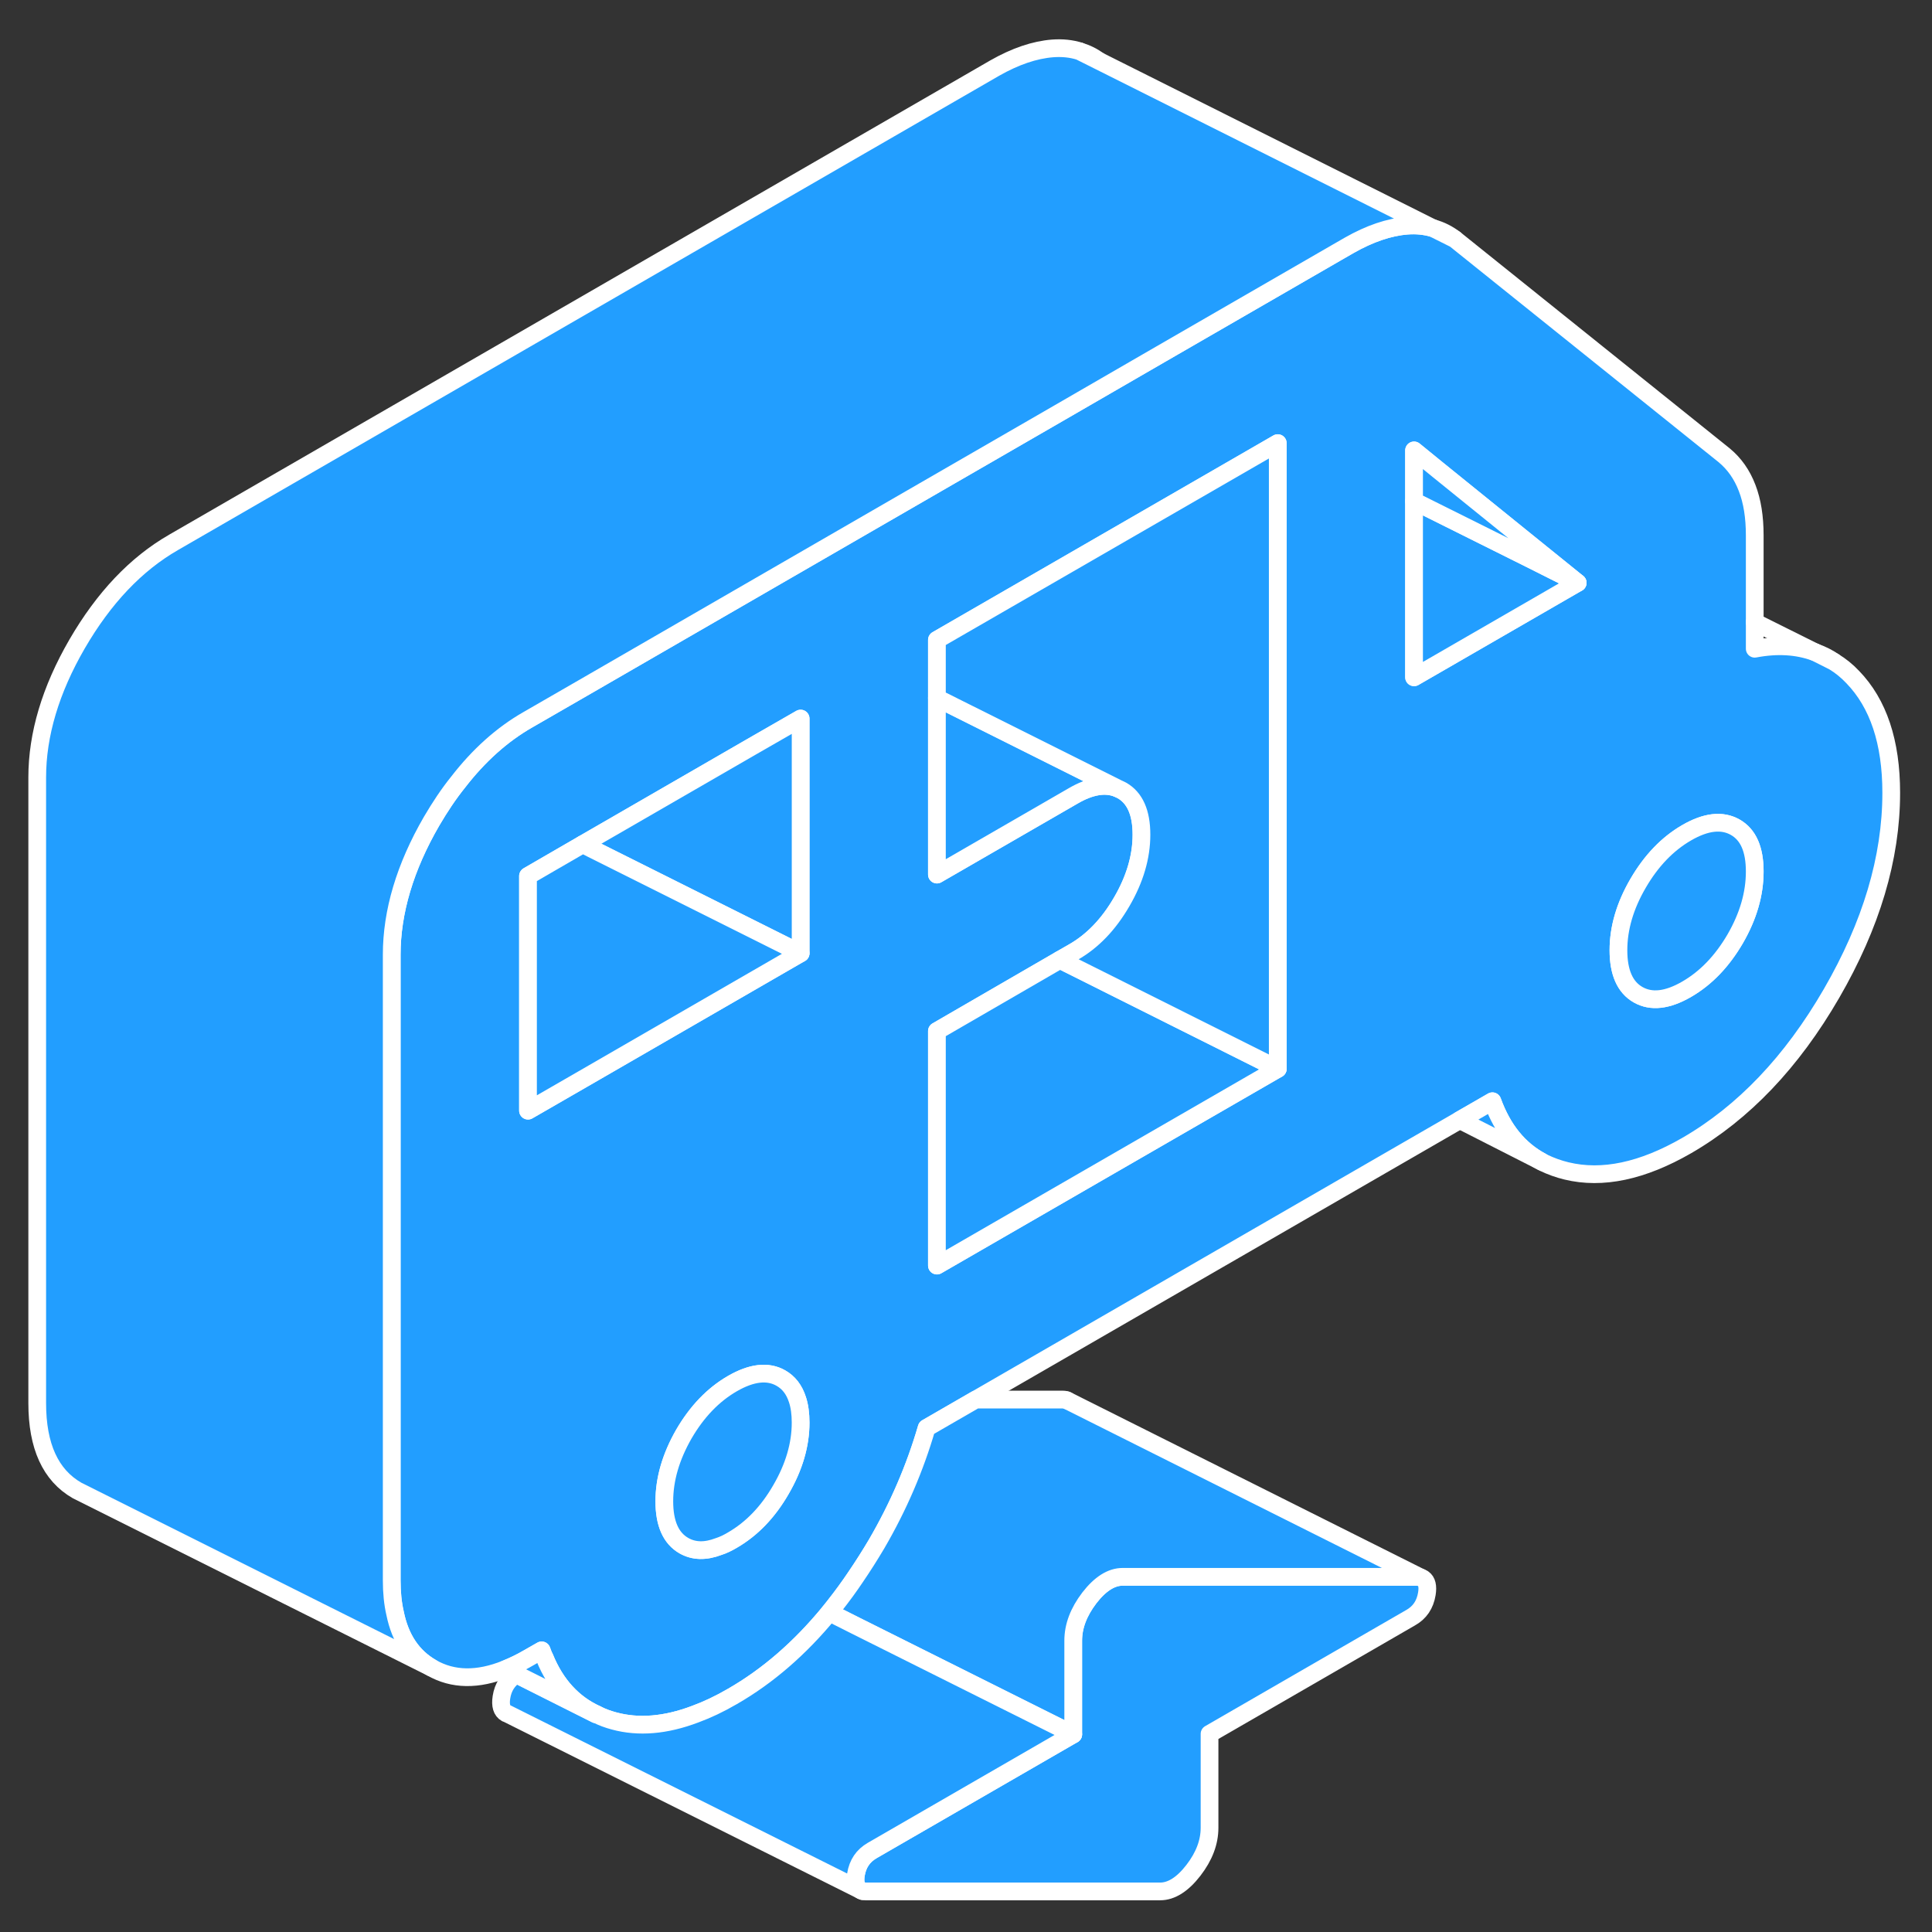 <svg width="48" height="48" viewBox="0 0 109 109" fill="#229EFF" xmlns="http://www.w3.org/2000/svg" stroke-width="1px" stroke-linecap="round" stroke-linejoin="round"><rect x="0" y="0" width="109" height="109" fill="#333333" stroke="none"/><path d="M80.84 12.871L82.08 13.491C81.7 13.201 81.29 12.991 80.84 12.871ZM102.41 36.801L103.46 37.331C103.13 37.101 102.78 36.931 102.41 36.801Z" stroke="white" stroke-linejoin="round"/><path d="M80.5 89.921C80.4 90.531 80.1 90.981 79.58 91.271L68.24 97.821V103.121C68.24 103.931 67.94 104.731 67.33 105.521C66.72 106.311 66.09 106.711 65.45 106.711H48.82C48.75 106.711 48.68 106.701 48.62 106.671L48.54 106.631C48.3 106.511 48.22 106.211 48.29 105.761C48.39 105.151 48.69 104.701 49.21 104.401L60.55 97.851V92.561C60.55 91.751 60.85 90.951 61.46 90.151C62.07 89.361 62.7 88.961 63.34 88.961H79.97C80.04 88.961 80.1 88.981 80.16 89.001L80.27 89.051L80.3 89.071C80.5 89.211 80.57 89.491 80.5 89.921Z" stroke="white" stroke-linejoin="round"/><path d="M104.53 38.201C104.2 37.851 103.84 37.561 103.46 37.331L102.41 36.801C101.4 36.431 100.27 36.361 98.999 36.601V30.201C98.999 29.171 98.86 28.281 98.57 27.531C98.28 26.771 97.85 26.161 97.269 25.681L82.08 13.491L80.84 12.871C80.39 12.741 79.909 12.691 79.389 12.731C78.37 12.811 77.28 13.181 76.12 13.841L75.46 14.221L65.45 20.001L59.779 23.281L52.09 27.721L32.86 38.831L29.79 40.601C28.32 41.441 27.01 42.621 25.85 44.121C25.31 44.791 24.82 45.531 24.35 46.331C22.85 48.921 22.1 51.441 22.1 53.861V89.161C22.1 89.841 22.16 90.461 22.29 91.021C22.58 92.451 23.27 93.471 24.35 94.091C25.55 94.781 26.95 94.801 28.54 94.161C28.94 94.001 29.36 93.801 29.79 93.551L30.56 93.111C30.61 93.251 30.66 93.391 30.73 93.521C31.35 95.051 32.34 96.121 33.66 96.721C33.969 96.881 34.3 97.001 34.639 97.091C36.029 97.471 37.56 97.341 39.22 96.711C39.9 96.461 40.6 96.131 41.32 95.711C43.32 94.561 45.14 92.981 46.79 90.971C47.2 90.461 47.609 89.931 47.999 89.371C48.08 89.251 48.16 89.141 48.24 89.021C48.67 88.391 49.07 87.761 49.45 87.121C50.68 85.011 51.62 82.831 52.279 80.561L55.05 78.961L82.36 63.191L84.2 62.131C84.78 63.731 85.7 64.861 86.98 65.541L87.09 65.601C87.49 65.791 87.919 65.951 88.379 66.061C90.4 66.551 92.659 66.071 95.159 64.631C98.359 62.781 101.09 59.921 103.33 56.051C105.57 52.181 106.7 48.411 106.7 44.731C106.7 41.861 105.97 39.691 104.53 38.201ZM44.06 84.041C43.33 85.311 42.41 86.261 41.32 86.891C41.05 87.051 40.8 87.171 40.55 87.251C39.79 87.541 39.14 87.521 38.58 87.201C37.85 86.781 37.48 85.951 37.48 84.701C37.48 83.451 37.85 82.191 38.58 80.911C39.32 79.641 40.23 78.691 41.32 78.061C42.41 77.431 43.33 77.331 44.06 77.751C44.5 78.001 44.81 78.401 44.99 78.961C45.11 79.321 45.17 79.761 45.17 80.261C45.17 81.511 44.8 82.771 44.06 84.041ZM45.17 53.781L32.86 60.891L29.79 62.661V49.421L32.88 47.631L42.42 42.121L45.17 40.541V53.781ZM72.09 60.301L52.86 71.401V58.171L59.8 54.151L60.55 53.721C61.64 53.101 62.55 52.151 63.29 50.871C64.03 49.601 64.4 48.341 64.4 47.091C64.4 45.841 64.03 45.011 63.29 44.591L63.06 44.481C62.37 44.201 61.53 44.331 60.55 44.901L52.86 49.341V36.101L72.09 25.001V60.301ZM86.69 34.221L79.779 38.211V25.411L81.129 26.511L85.94 30.401L89.01 32.881L86.69 34.221ZM97.9 52.961C97.159 54.231 96.249 55.181 95.159 55.811C94.07 56.441 93.16 56.541 92.42 56.121C91.68 55.701 91.31 54.861 91.31 53.611C91.31 52.361 91.68 51.101 92.42 49.831C93.16 48.561 94.07 47.611 95.159 46.981C96.249 46.351 97.159 46.251 97.9 46.671C98.639 47.091 98.999 47.921 98.999 49.171C98.999 50.421 98.639 51.681 97.9 52.961Z" stroke="white" stroke-linejoin="round"/><path d="M60.909 2.891L62.009 3.441C61.669 3.191 61.309 3.011 60.909 2.891Z" stroke="white" stroke-linejoin="round"/><path d="M80.159 89.001C80.099 88.981 80.039 88.961 79.969 88.961H63.339C62.699 88.961 62.069 89.361 61.459 90.151C60.849 90.951 60.549 91.751 60.549 92.561V97.851L48.239 91.701L46.789 90.971C47.199 90.461 47.609 89.931 47.999 89.371C48.079 89.251 48.159 89.141 48.239 89.021C48.669 88.391 49.069 87.761 49.449 87.121C50.679 85.011 51.619 82.831 52.279 80.561L55.049 78.961H59.969C60.069 78.961 60.159 78.981 60.229 79.021L80.159 89.001Z" stroke="white" stroke-linejoin="round"/><path d="M60.55 97.851L49.21 104.401C48.69 104.701 48.39 105.151 48.29 105.761C48.22 106.211 48.3 106.511 48.54 106.631L28.58 96.661H28.56C28.31 96.521 28.22 96.221 28.29 95.761C28.38 95.181 28.66 94.751 29.13 94.461L33.63 96.721H33.66C33.97 96.881 34.3 97.001 34.639 97.091C36.029 97.471 37.56 97.341 39.22 96.711C39.9 96.461 40.6 96.131 41.32 95.711C43.32 94.561 45.14 92.981 46.79 90.971L48.24 91.701L60.55 97.851Z" stroke="white" stroke-linejoin="round"/><path d="M33.659 96.721H33.629L29.129 94.461L28.539 94.161C28.939 94.001 29.359 93.801 29.789 93.551L30.559 93.111C30.609 93.251 30.659 93.391 30.729 93.521C31.349 95.051 32.339 96.121 33.659 96.721Z" stroke="white" stroke-linejoin="round"/><path d="M72.089 60.301L52.859 71.401V58.171L59.799 54.151L60.279 54.391L72.089 60.301Z" stroke="white" stroke-linejoin="round"/><path d="M98.999 49.171C98.999 50.421 98.639 51.681 97.9 52.961C97.159 54.231 96.249 55.181 95.159 55.811C94.07 56.441 93.16 56.541 92.42 56.121C91.68 55.701 91.31 54.861 91.31 53.611C91.31 52.361 91.68 51.101 92.42 49.831C93.16 48.561 94.07 47.611 95.159 46.981C96.249 46.351 97.159 46.251 97.9 46.671C98.639 47.091 98.999 47.921 98.999 49.171Z" stroke="white" stroke-linejoin="round"/><path d="M45.169 80.261C45.169 81.511 44.799 82.771 44.059 84.041C43.329 85.311 42.41 86.261 41.319 86.891C41.05 87.051 40.799 87.171 40.549 87.251C39.789 87.541 39.139 87.521 38.58 87.201C37.849 86.781 37.48 85.951 37.48 84.701C37.48 83.451 37.849 82.191 38.58 80.911C39.319 79.641 40.23 78.691 41.319 78.061C42.41 77.431 43.329 77.331 44.059 77.751C44.499 78.001 44.809 78.401 44.989 78.961C45.109 79.321 45.169 79.761 45.169 80.261Z" stroke="white" stroke-linejoin="round"/><path d="M63.059 44.481C62.369 44.201 61.529 44.331 60.549 44.901L52.859 49.341V39.381L63.059 44.481Z" stroke="white" stroke-linejoin="round"/><path d="M45.17 40.541V53.781L33.37 47.881L32.88 47.631L42.42 42.121L45.17 40.541Z" stroke="white" stroke-linejoin="round"/><path d="M45.169 53.781L32.859 60.891L29.789 62.661V49.421L32.879 47.631L33.369 47.881L45.169 53.781Z" stroke="white" stroke-linejoin="round"/><path d="M89.009 32.881L86.689 34.221L79.779 38.211V28.271L86.319 31.531L89.009 32.881Z" stroke="white" stroke-linejoin="round"/><path d="M89.009 32.881L86.319 31.531L79.779 28.271V25.411L81.129 26.511L85.939 30.401L89.009 32.881Z" stroke="white" stroke-linejoin="round"/><path d="M72.089 25.001V60.301L60.279 54.391L59.799 54.151L60.549 53.721C61.639 53.101 62.549 52.151 63.289 50.871C64.029 49.601 64.399 48.341 64.399 47.091C64.399 45.841 64.029 45.011 63.289 44.591L63.059 44.481L52.859 39.381V36.101L72.089 25.001Z" stroke="white" stroke-linejoin="round"/><path d="M48.659 106.691L48.619 106.671" stroke="white" stroke-linejoin="round"/><path d="M102.41 36.801L99 35.101" stroke="white" stroke-linejoin="round"/><path d="M86.979 65.541L82.359 63.191L84.199 62.131C84.779 63.731 85.699 64.861 86.979 65.541Z" stroke="white" stroke-linejoin="round"/><path d="M80.84 12.871C80.39 12.741 79.909 12.691 79.389 12.731C78.37 12.811 77.28 13.181 76.12 13.841L75.46 14.221L65.45 20.001L59.779 23.281L52.09 27.721L32.86 38.831L29.79 40.601C28.32 41.441 27.01 42.621 25.85 44.121C25.31 44.791 24.82 45.531 24.35 46.331C22.85 48.921 22.1 51.441 22.1 53.861V89.161C22.1 89.841 22.16 90.461 22.29 91.021C22.58 92.451 23.27 93.471 24.35 94.091L4.35 84.091C2.85 83.231 2.1 81.591 2.1 79.161V43.861C2.1 41.441 2.85 38.921 4.35 36.331C5.86 33.731 7.67 31.821 9.79 30.601L56.12 3.841C57.28 3.181 58.37 2.811 59.389 2.731C59.929 2.691 60.44 2.741 60.91 2.891L62.01 3.441L80.84 12.871Z" stroke="white" stroke-linejoin="round"/><path d="M60.23 79.021L60.19 79.001" stroke="white" stroke-linejoin="round"/></svg>